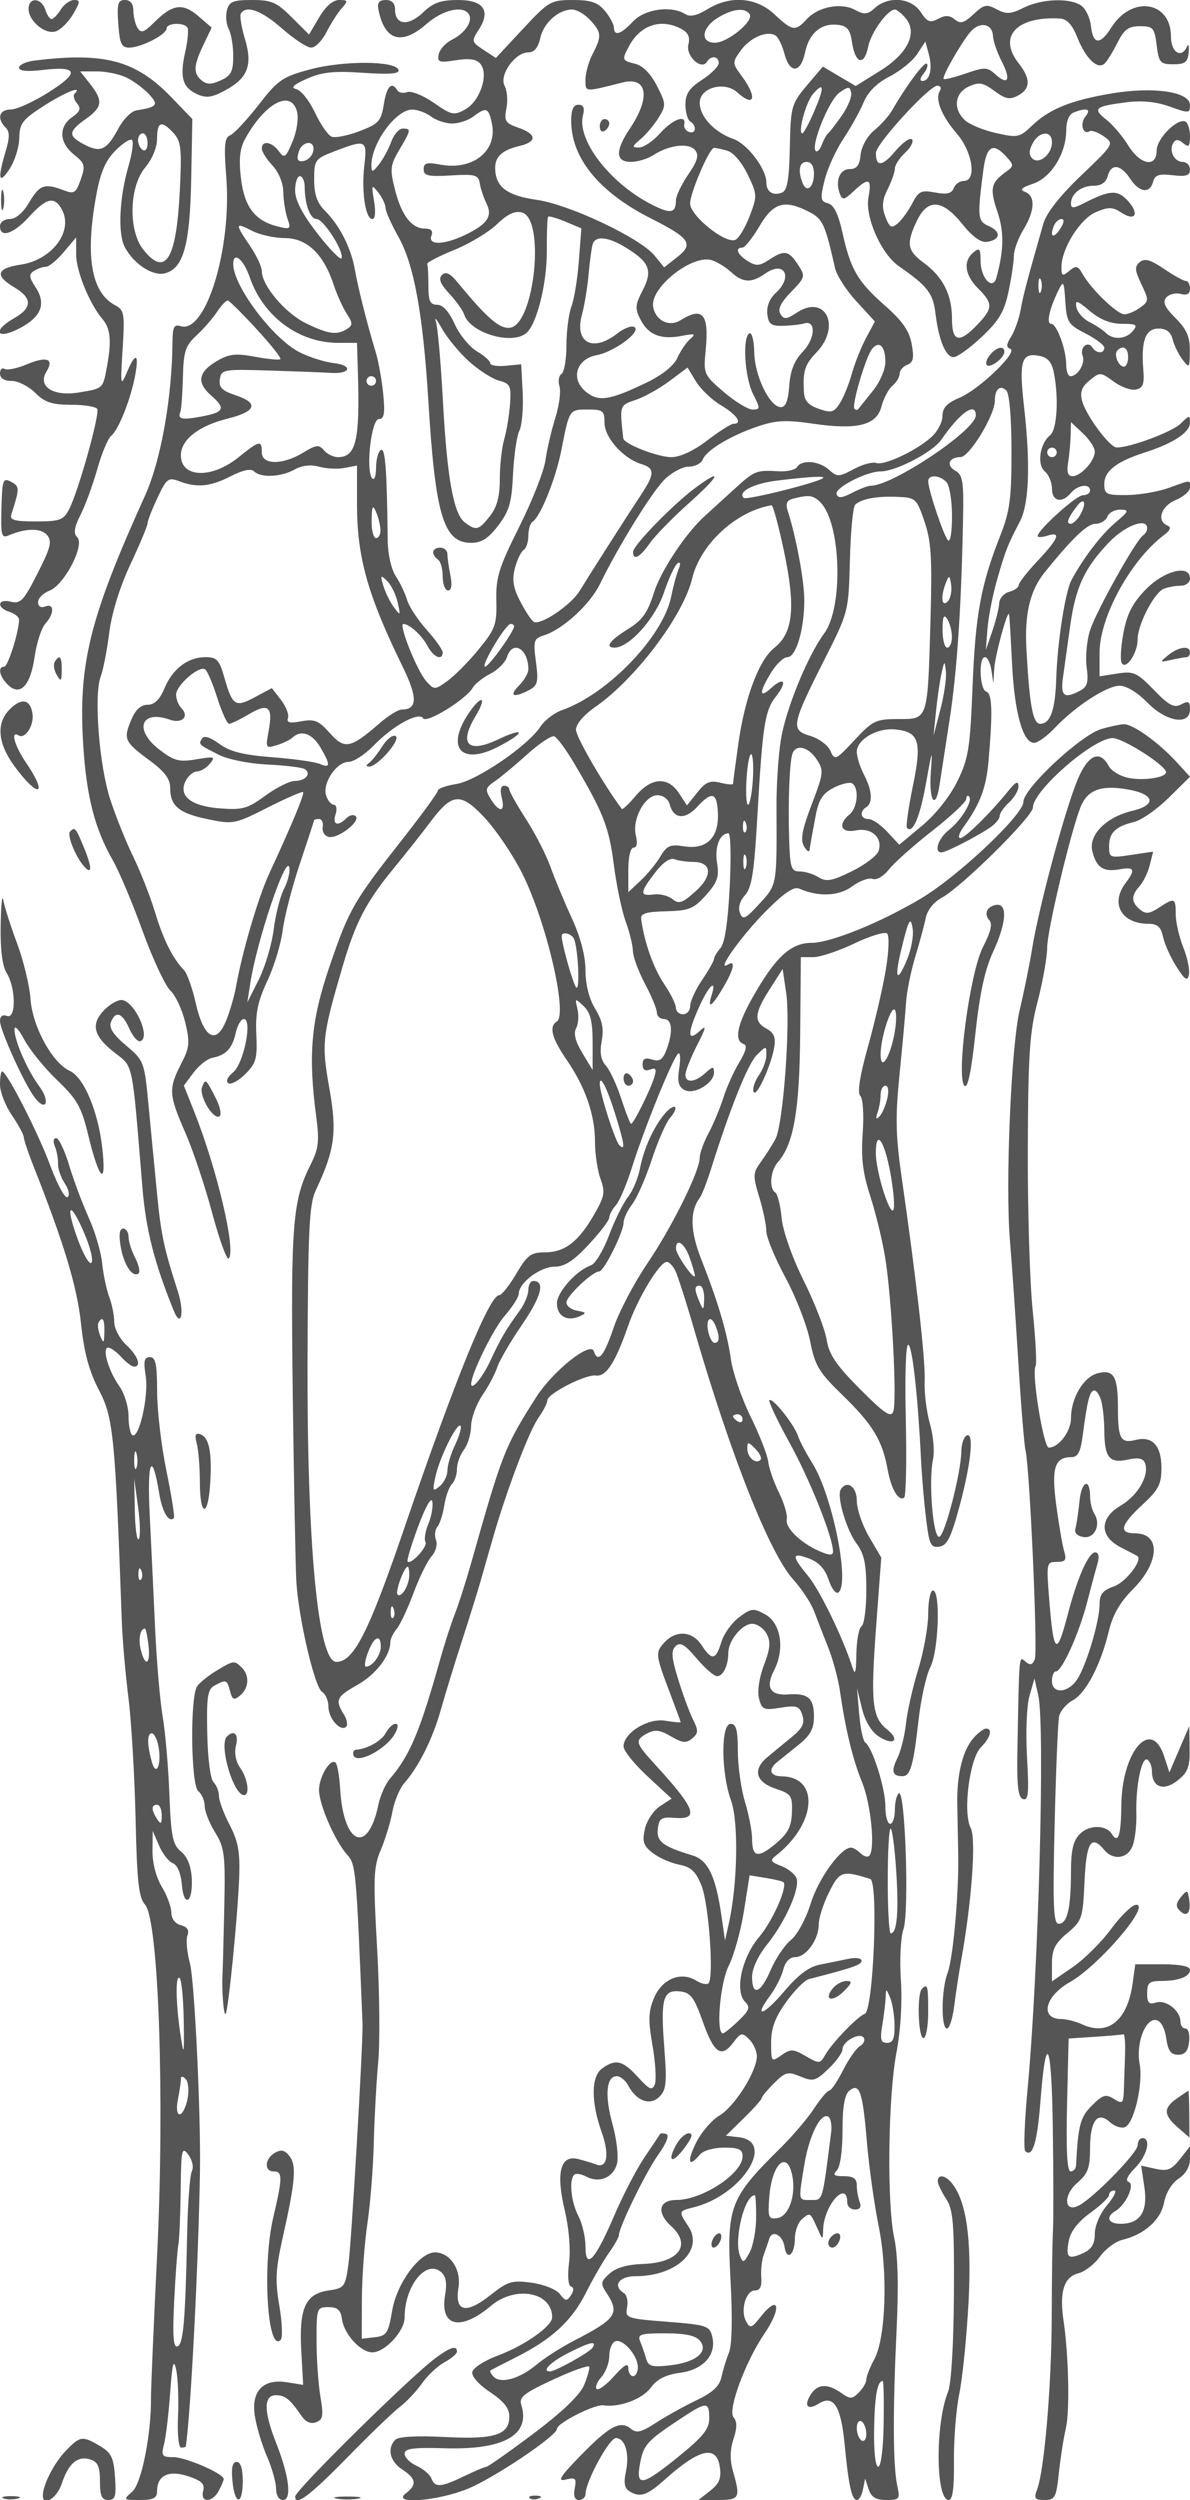 <svg xmlns="http://www.w3.org/2000/svg" version="1.0" width="250" height="525" viewBox="0 0 250 525" preserveAspectRatio="xMidYMid meet">
<g transform="translate(0,525) scale(0.01,-0.01)" fill="#555555" stroke="none">
<path d="M600 52315 c0 -258 346 -546 571 -474 102 32 266 194 363 359 154 261 157 300 23 300 -86 0 -212 -90 -280 -200 -69 -110 -156 -200 -194 -200 -38 0 -98 90 -133 200 -80 251 -350 263 -350 15z"/>
<path d="M2485 52000 c29 -418 67 -500 230 -500 249 0 785 275 785 403 0 117 367 131 438 17 27 -45 6 -275 -47 -512 -119 -529 -58 -745 250 -886 188 -85 309 -70 573 71 491 261 599 533 432 1088 -75 249 -114 490 -85 536 112 181 433 64 865 -317 250 -220 525 -400 612 -400 86 0 231 146 321 325 91 179 234 404 319 500 140 160 135 175 -53 175 -130 0 -284 -133 -419 -363 l-214 -362 -363 362 c-314 315 -425 363 -834 363 -399 0 -480 -33 -528 -216 -31 -119 -14 -296 38 -394 52 -97 95 -353 95 -567 0 -324 -45 -411 -261 -510 -198 -90 -295 -91 -400 -4 -183 152 -175 308 34 748 l174 363 -283 244 c-327 280 -542 249 -927 -136 -208 -208 -274 -230 -346 -118 -48 77 -89 241 -89 365 -1 147 -63 225 -177 225 -148 0 -170 -77 -140 -500z"/>
<path d="M7949 52306 c127 -662 487 -771 1016 -306 338 296 765 393 885 201 89 -145 -80 -398 -357 -536 -133 -66 -257 -204 -277 -307 -32 -165 10 -179 362 -123 284 45 432 23 515 -77 180 -216 -7 -780 -315 -953 -241 -135 -288 -125 -666 137 -224 155 -474 256 -556 224 -82 -31 -176 -14 -209 38 -119 194 -223 86 -284 -296 -56 -352 -108 -409 -509 -562 -246 -94 -509 -146 -585 -117 -76 29 -234 256 -351 504 -116 248 -292 470 -390 494 -130 31 -70 91 222 220 315 140 565 166 1180 124 567 -38 770 -21 742 63 -62 191 -1162 196 -1858 9 -581 -156 -675 -221 -1086 -751 -248 -318 -515 -604 -594 -634 -117 -45 -132 -212 -80 -882 117 -1501 -432 -3292 -959 -3125 -137 44 -168 -16 -171 -324 -9 -1177 -244 -2498 -574 -3227 -1176 -2599 -1409 -3547 -1300 -5269 68 -1060 244 -1743 619 -2395 131 -228 413 -897 626 -1486 214 -588 477 -1152 585 -1253 108 -101 248 -400 311 -665 102 -426 92 -528 -88 -878 -266 -518 -258 -646 89 -1437 161 -367 416 -1130 567 -1695 152 -565 308 -993 347 -950 157 171 -250 1893 -734 3104 l-210 526 205 274 c112 151 289 290 394 310 285 54 419 197 491 521 35 161 111 293 170 293 186 0 0 -932 -224 -1118 -119 -98 -161 -193 -101 -230 56 -35 217 53 358 194 225 225 254 329 230 831 -21 446 30 695 231 1123 142 302 288 782 323 1066 36 283 199 913 362 1400 163 486 297 895 298 909 0 14 48 25 105 25 58 0 92 -77 75 -171 -16 -95 42 -187 130 -205 194 -40 671 328 564 436 -42 42 -130 23 -195 -42 -182 -182 -299 -140 -228 82 35 110 18 200 -37 200 -55 0 -127 88 -162 195 -81 257 217 705 469 705 108 0 347 154 530 343 408 421 950 719 1040 572 71 -114 905 401 1040 641 44 79 210 211 368 293 158 82 317 239 352 350 117 371 450 181 450 -257 0 -78 -90 -232 -200 -342 -218 -218 -107 -264 218 -90 179 95 197 171 141 592 -58 442 -45 489 164 554 397 124 967 644 1179 1076 394 805 1084 1920 1354 2193 150 151 381 275 512 275 131 0 264 67 295 148 76 197 580 501 1156 697 382 129 595 140 1150 59 940 -138 1347 -37 1450 361 44 171 148 366 231 435 82 68 150 182 150 252 0 69 72 154 161 188 127 49 146 142 92 436 -51 278 -196 486 -564 809 -574 505 -719 755 -891 1532 -87 392 -181 581 -304 614 -158 41 -166 96 -71 483 58 240 236 631 394 869 158 238 350 584 427 769 93 221 280 407 547 543 223 114 484 326 578 470 l172 263 73 -272 c81 -303 19 -556 -137 -556 -58 0 -47 66 25 152 70 84 101 178 69 210 -50 51 -421 -446 -737 -991 -64 -110 -231 -295 -370 -410 -146 -121 -267 -339 -284 -511 -22 -223 -81 -300 -229 -300 -210 0 -310 -252 -207 -521 53 -138 91 -131 290 56 318 298 385 270 311 -129 -77 -409 267 -1189 637 -1445 600 -416 719 -568 769 -981 68 -571 216 -930 383 -930 76 0 342 191 590 425 365 343 474 528 564 955 62 291 112 629 112 750 1 121 91 367 200 547 242 397 257 708 37 792 -122 47 -81 90 164 172 380 126 699 638 699 1122 0 196 60 339 158 376 275 106 375 71 246 -85 -123 -148 -54 -396 87 -310 42 26 176 -22 298 -107 220 -155 218 -159 -475 -821 -453 -434 -730 -788 -796 -1016 -346 -1213 -418 -1486 -475 -1800 -34 -192 -125 -448 -200 -568 -103 -162 -108 -227 -19 -257 175 -58 -653 -855 -1069 -1029 -262 -110 -355 -210 -355 -380 0 -127 -101 -324 -225 -437 -315 -289 -997 -611 -1167 -551 -77 27 -291 -31 -474 -130 -311 -167 -346 -168 -517 -14 -207 188 -572 220 -671 59 -36 -59 -208 -99 -381 -90 -492 27 -508 20 -974 -407 -243 -222 -502 -458 -577 -525 -402 -360 -929 -1151 -1076 -1618 -134 -424 -245 -579 -550 -767 -380 -235 -489 -386 -277 -386 305 0 848 602 1033 1144 105 312 237 594 291 628 62 38 69 -11 19 -131 -43 -105 -112 -360 -153 -566 -166 -838 -1333 -2052 -2296 -2388 -160 -56 -364 -213 -453 -348 -264 -403 -1337 -1134 -1764 -1203 -213 -34 -388 -95 -388 -136 0 -41 -326 -490 -725 -998 -1051 -1337 -1138 -1488 -1545 -2675 -395 -1151 -460 -1870 -286 -3182 68 -510 49 -668 -118 -1000 -381 -758 -420 -1254 -376 -4795 24 -1870 58 -3647 75 -3950 44 -774 384 -2234 542 -2330 73 -44 133 -185 133 -313 0 -246 257 -533 374 -417 37 38 14 156 -53 263 -185 298 -153 366 289 615 383 215 690 613 690 894 0 67 60 193 133 280 73 87 233 427 355 756 123 329 293 676 380 771 87 97 128 247 92 340 -35 91 -22 217 29 279 51 61 116 264 145 450 29 186 101 387 159 445 59 59 107 202 107 318 0 116 66 298 147 405 81 107 148 330 150 496 2 166 109 458 239 650 130 191 270 457 312 590 42 132 275 532 519 889 409 597 492 919 236 919 -57 0 -103 -84 -103 -187 0 -102 -79 -294 -175 -426 -286 -391 -417 -614 -618 -1051 -165 -358 -407 -653 -407 -496 0 213 466 1159 706 1432 162 184 294 393 294 464 0 224 451 564 749 564 213 0 399 120 719 464 238 255 432 510 432 567 0 57 63 174 140 261 77 87 231 451 342 808 246 786 844 2262 962 2371 46 44 58 -89 27 -295 -44 -283 -19 -395 105 -464 199 -112 624 137 624 365 0 134 -23 133 -183 -12 -220 -199 -417 -214 -417 -32 0 73 108 346 239 606 204 402 211 447 50 301 -252 -228 -249 -32 8 535 197 434 367 586 253 225 -97 -307 7 -239 240 156 232 393 272 594 96 485 -255 -157 299 617 805 1125 381 383 587 523 700 473 406 -178 832 -160 1113 48 157 116 350 186 429 156 82 -32 229 54 344 200 110 141 521 506 912 812 391 306 711 606 711 667 0 61 26 85 58 53 87 -87 -159 -497 -424 -705 -224 -177 -321 -470 -155 -470 90 0 660 289 996 504 124 79 225 194 225 255 0 60 90 191 200 291 110 100 199 253 197 340 -3 118 -57 94 -206 -90 -386 -477 -917 -1000 -1016 -1000 -55 0 -27 101 62 225 359 499 481 824 532 1410 89 1033 76 1400 -50 1442 -139 46 -164 723 -26 723 52 0 112 -124 135 -275 l42 -275 17 300 c15 277 283 1263 313 1150 7 -27 35 -496 62 -1042 51 -1027 228 -1658 464 -1658 75 0 269 139 430 310 435 459 1097 890 1367 890 140 0 377 -144 577 -350 399 -411 900 -493 900 -146 0 166 -33 185 -184 104 -151 -80 -258 -23 -575 304 -355 366 -426 398 -766 344 l-375 -58 0 491 c0 752 648 1939 1350 2472 140 106 163 167 75 204 -233 97 -132 408 175 535 165 68 300 186 300 262 0 166 38 167 -450 -9 -220 -79 -614 -146 -875 -149 -435 -4 -475 16 -475 234 0 271 257 470 850 660 596 190 950 423 950 624 0 165 -14 164 -194 -16 -175 -175 -1079 -512 -1349 -502 -149 5 -650 685 -725 983 -46 183 -4 294 161 427 215 175 231 174 502 -26 154 -114 365 -190 468 -169 151 31 181 113 156 427 -49 600 47 854 322 854 163 0 255 -71 294 -225 31 -124 124 -315 207 -425 144 -190 152 -181 155 183 2 295 -66 452 -300 686 -227 226 -276 335 -197 432 59 70 196 105 304 77 135 -35 196 -1 196 110 0 89 -39 162 -86 162 -47 0 -254 114 -460 254 -285 193 -406 227 -509 142 -112 -93 -106 -171 33 -463 161 -336 160 -358 -24 -492 -106 -78 -256 -141 -333 -141 -152 0 -702 531 -881 852 -96 170 -134 178 -275 60 -145 -120 -165 -110 -165 80 0 389 393 1015 726 1155 265 111 348 109 535 -13 296 -194 383 -19 128 255 -216 231 -371 222 -914 -54 -225 -115 -275 -116 -275 -8 0 206 215 373 479 373 156 0 258 70 292 200 71 273 272 251 470 -50 192 -294 416 -325 483 -68 38 144 122 172 412 139 285 -34 364 -8 364 118 0 89 -69 161 -153 161 -178 0 -296 240 -197 400 49 79 108 77 209 -7 115 -96 141 -70 141 139 0 141 -40 281 -88 311 -159 98 -612 -347 -612 -600 0 -371 -342 -311 -599 105 -118 192 -326 436 -461 542 -293 230 -238 278 416 361 334 43 632 14 919 -89 402 -145 425 -143 425 32 0 281 -771 394 -1659 242 -850 -144 -1298 -327 -1663 -677 -256 -246 -300 -255 -748 -154 -262 58 -556 178 -653 266 -261 236 -223 576 77 713 215 98 299 83 538 -94 233 -172 322 -189 496 -96 265 142 269 352 12 679 -440 559 -46 987 864 939 150 -9 260 -126 367 -393 183 -458 433 -695 579 -549 55 55 177 254 271 441 136 272 228 339 469 339 275 0 304 -33 350 -400 46 -367 75 -400 350 -400 247 0 304 44 322 250 13 138 -2 194 -33 125 -118 -264 -339 -128 -339 210 0 743 -823 869 -1250 191 -239 -379 -389 -368 -431 32 -17 160 -105 348 -194 417 -227 174 -832 156 -1219 -37 -273 -136 -363 -141 -566 -33 -213 114 -269 102 -487 -103 -200 -187 -275 -208 -394 -110 -108 90 -199 93 -349 13 -171 -91 -230 -68 -368 143 -196 300 -676 342 -960 86 -155 -141 -221 -147 -421 -40 -295 158 -778 63 -1016 -200 -233 -257 -299 -247 -675 106 -386 361 -931 402 -1411 105 -216 -133 -361 -165 -462 -101 -295 186 -850 108 -1097 -154 -258 -274 -398 -318 -403 -125 -2 69 -88 226 -191 350 -148 176 -292 225 -672 225 -462 0 -507 -26 -1049 -608 l-567 -609 -262 172 c-249 163 -254 183 -103 413 265 405 111 632 -429 632 -364 0 -522 -56 -738 -263 -305 -292 -586 -264 -586 60 0 134 -66 203 -194 203 -139 0 -184 -56 -157 -194z m4447 -225 c243 -261 249 -342 53 -717 -82 -158 -149 -399 -149 -537 0 -266 -30 -264 776 -60 525 132 597 -311 158 -965 -313 -466 -306 -702 20 -702 139 0 353 65 475 144 327 213 741 262 873 104 87 -105 54 -224 -145 -515 -141 -209 -257 -451 -257 -540 0 -272 -111 -292 -510 -88 -873 445 -1573 1352 -1443 1869 40 160 13 226 -95 226 -106 0 -152 -102 -152 -338 0 -783 587 -1500 1678 -2051 815 -411 900 -535 552 -808 l-277 -218 -201 247 c-304 372 -1790 1074 -2479 1172 -623 88 -864 271 -870 659 -4 250 144 385 522 475 363 87 349 247 -35 380 -275 96 -303 142 -251 403 33 163 16 377 -38 476 -120 225 219 703 498 703 124 0 207 99 251 300 70 320 383 600 668 600 96 0 266 -98 378 -219z m3354 119 c88 -143 -458 -593 -725 -597 -320 -4 -290 310 50 521 311 193 584 224 675 76z m3270 -75 c266 -308 57 -747 -530 -1112 l-513 -319 -345 203 -344 204 -269 -315 c-403 -473 -406 -483 -427 -1412 -14 -650 -55 -877 -164 -919 -190 -73 -328 17 -328 214 0 285 -400 811 -695 914 -398 139 -705 469 -705 759 0 318 520 461 790 217 361 -327 425 -107 98 336 -208 281 -208 291 -25 545 195 271 551 425 730 314 57 -35 141 -208 187 -384 109 -423 343 -410 432 25 84 407 340 625 688 584 200 -23 260 -97 300 -371 66 -449 256 -501 338 -92 60 300 408 784 564 784 37 0 135 -79 218 -175z m-4705 -233 c143 -77 186 -173 147 -328 -60 -239 274 -549 389 -362 86 139 249 121 248 -27 -1 -69 -158 -227 -350 -351 -268 -173 -349 -294 -349 -519 0 -161 45 -321 100 -355 144 -89 123 -275 -25 -221 -69 25 -114 97 -100 159 48 217 -245 109 -509 -188 -147 -165 -346 -299 -442 -298 -153 2 -149 23 32 175 114 95 284 297 378 448 162 262 161 293 -33 673 -128 251 -296 422 -452 461 -286 72 -289 80 -133 373 238 446 673 588 1099 360z m6545 -145 c6 -110 88 -350 183 -533 200 -388 139 -519 -130 -276 -171 155 -225 157 -621 20 -239 -82 -449 -134 -467 -116 -42 42 361 751 561 987 192 226 461 180 474 -82z m-3754 -1583 c-109 -255 -222 -464 -250 -464 -102 0 75 655 224 826 235 271 244 147 26 -362z m581 -88 c-125 -179 -255 -348 -289 -376 -35 -27 -94 -135 -133 -239 -38 -104 -96 -164 -128 -132 -110 110 280 1071 496 1224 194 136 220 136 249 0 18 -83 -70 -298 -195 -477z m2059 518 c-107 -173 30 -522 351 -894 337 -390 428 -1000 150 -1000 -84 0 -180 -69 -212 -152 -43 -113 -144 -137 -389 -91 -293 55 -348 29 -482 -230 -83 -160 -221 -349 -306 -420 -131 -109 -170 -88 -258 143 -79 207 -67 345 48 577 84 167 152 363 152 434 0 72 98 222 218 334 119 112 183 237 140 279 -43 42 -200 -71 -351 -250 -271 -323 -409 -335 -405 -32 3 189 1119 1408 1290 1408 66 0 90 -48 54 -106z m-13505 -443 c35 -142 -6 -411 -96 -625 -143 -341 -170 -360 -288 -201 -147 200 -357 233 -357 56 0 -65 101 -225 224 -356 131 -140 225 -370 228 -557 2 -175 42 -425 87 -557 78 -223 65 -234 -203 -167 -481 119 -703 410 -774 1014 -47 397 -23 622 85 820 419 765 973 1055 1094 573z m2815 -98 c107 -81 307 -147 444 -147 138 0 337 66 444 147 274 207 323 187 392 -157 114 -570 -408 -980 -1084 -853 -286 54 -352 35 -352 -98 0 -136 95 -158 573 -129 510 30 577 12 606 -166 17 -110 81 -300 141 -422 135 -271 17 -440 -465 -669 -435 -206 -769 -211 -691 -9 39 102 -5 150 -138 150 -279 0 -493 279 -630 823 -107 426 -98 508 93 830 250 424 253 447 71 447 -77 0 -185 -124 -240 -275 -55 -151 -171 -365 -257 -475 -135 -172 -157 -177 -160 -32 -9 461 509 1177 853 1180 113 1 293 -64 400 -145z m13044 -541 c0 -254 -274 -478 -414 -338 -73 73 -71 168 8 315 140 262 406 277 406 23z m-15519 -186 c-18 -95 -108 -188 -199 -206 -124 -24 -153 21 -112 174 65 251 359 281 311 32z m1073 -298 c-64 -545 23 -1128 168 -1128 60 0 75 149 37 375 -59 349 -53 362 89 181 83 -107 152 -252 152 -322 0 -70 121 -342 269 -605 330 -588 518 -1618 632 -3479 146 -2379 319 -2950 896 -2950 219 0 363 92 570 364 232 304 283 481 311 1075 18 391 78 803 133 915 55 112 86 472 70 800 l-31 596 -325 -31 c-179 -18 -325 6 -325 53 0 47 -127 160 -283 252 -155 92 -365 349 -465 571 -118 261 -248 405 -367 405 -149 0 -185 78 -185 400 0 220 -11 425 -25 455 -14 30 241 163 565 295 325 132 730 376 901 542 219 212 375 285 524 246 493 -129 266 -2346 -248 -2420 -217 -32 -488 202 -1094 941 -165 201 -257 247 -337 167 -79 -79 -37 -187 153 -393 145 -156 285 -352 312 -436 123 -387 995 -649 1304 -393 223 185 438 1047 433 1737 -3 371 10 690 28 708 19 19 183 -29 366 -105 l331 -140 -52 -684 c-29 -377 -99 -808 -157 -959 -57 -151 -104 -516 -104 -812 0 -295 -47 -566 -104 -602 -57 -35 -76 -151 -43 -257 34 -107 -5 -407 -87 -667 -81 -260 -175 -660 -207 -888 -32 -229 -280 -859 -552 -1401 -426 -852 -491 -1060 -480 -1543 12 -509 -21 -600 -372 -1029 -212 -259 -508 -557 -657 -664 -265 -188 -276 -188 -440 -7 -195 216 -593 1211 -483 1206 134 -6 390 -242 512 -472 122 -229 313 -306 313 -125 0 55 -152 268 -337 475 -185 206 -370 488 -410 625 -41 138 -148 363 -238 500 -95 144 -167 462 -170 750 -16 1495 -51 1958 -145 1900 -55 -34 -100 -203 -100 -376 0 -173 -36 -271 -81 -219 -141 166 -19 1245 141 1245 111 0 131 115 91 527 -29 289 -99 683 -157 875 -181 595 -367 1331 -439 1737 -82 461 -319 927 -630 1237 -164 163 -225 341 -225 653 0 413 16 436 425 593 664 255 692 242 629 -294z m7617 310 c133 -36 307 -236 434 -498 205 -424 207 -453 42 -883 -93 -244 -229 -467 -301 -495 -214 -82 -946 507 -948 764 -1 220 404 1164 502 1169 28 1 150 -24 271 -57z m5870 -128 c163 -180 162 -197 -16 -325 -309 -223 -335 -349 -172 -829 144 -423 138 -813 -20 -1386 -78 -281 -333 -9 -333 354 0 256 -22 282 -150 176 -221 -184 -183 -476 100 -759 316 -316 313 -414 -19 -761 -381 -398 -531 -362 -531 125 0 503 -188 877 -590 1173 -352 259 -376 402 -149 882 227 477 537 456 954 -64 216 -268 392 -395 522 -375 282 42 302 214 38 330 -238 105 -246 179 -117 1174 67 513 204 594 483 285z m-4041 -354 c0 -292 -154 -419 -240 -197 -102 267 -67 441 90 441 92 0 150 -94 150 -244z m-10699 -281 c3 -373 115 -675 251 -675 144 0 574 -673 524 -821 -17 -52 -244 179 -504 513 -323 416 -472 703 -472 908 0 165 45 300 100 300 55 0 101 -101 101 -225z m10600 -526 c284 -146 333 -254 542 -1180 35 -154 238 -470 451 -700 l386 -420 -187 -350 c-103 -192 -237 -529 -298 -749 -61 -220 -175 -499 -252 -620 -124 -193 -179 -207 -442 -115 -227 79 -304 170 -313 370 -19 439 18 554 270 820 517 546 182 1222 -412 833 -223 -146 -276 -151 -351 -31 -61 99 7 238 224 462 302 312 306 328 143 576 -194 297 -283 311 -607 99 -200 -131 -272 -135 -447 -26 -218 136 -276 282 -112 282 52 0 214 203 359 450 293 499 529 567 1046 299z m5279 -344 c-138 -221 -235 -194 -145 41 32 85 106 154 163 154 66 0 59 -72 -18 -195z m-16294 -205 c459 0 812 -336 1021 -972 68 -208 192 -483 275 -612 131 -200 132 -246 10 -323 -215 -136 -388 -113 -864 118 -436 211 -928 793 -928 1098 0 90 -112 329 -250 531 -318 469 -314 498 45 313 162 -84 473 -153 691 -153z m7178 -209 c484 -299 551 -476 336 -891 -159 -307 -163 -381 -41 -617 165 -319 428 -421 868 -336 272 53 299 42 172 -67 -83 -72 -204 -249 -268 -394 -74 -166 -314 -359 -649 -521 -776 -373 -1006 -408 -1271 -194 -330 267 -208 688 222 770 376 71 948 497 795 591 -57 36 -218 -24 -357 -133 -511 -403 -905 -200 -747 384 55 202 119 592 143 867 24 275 63 556 85 625 61 184 330 153 712 -84z m-7917 -616 c282 -819 1031 -1375 1855 -1375 l398 0 20 -675 c41 -1377 -44 -1725 -420 -1725 -97 0 -229 65 -295 144 -103 124 -163 118 -437 -50 -432 -263 -868 -260 -868 6 0 264 -44 255 -493 -106 -563 -453 -1207 -429 -1207 44 0 326 370 618 975 769 611 152 672 329 169 495 -279 92 -349 163 -325 333 30 206 72 214 1031 184 550 -17 1135 -39 1300 -50 423 -27 473 160 56 207 -189 22 -512 125 -717 229 -557 285 -1389 1391 -1389 1848 0 280 215 108 347 -278z m10109 114 c252 -230 430 -238 722 -33 402 281 589 -73 217 -410 -127 -116 -193 -282 -175 -441 25 -212 80 -254 330 -247 165 4 365 26 444 50 254 74 236 -316 -28 -593 -178 -186 -263 -399 -285 -715 -21 -311 -76 -450 -175 -450 -233 0 -551 653 -560 1148 -5 249 -51 430 -102 402 -151 -81 -100 -922 77 -1275 154 -305 153 -325 -11 -325 -96 0 -368 166 -604 368 -421 360 -429 379 -381 875 74 764 -60 924 -527 633 -242 -152 -533 -6 -577 289 -60 399 820 1095 1229 972 110 -33 293 -145 406 -248z m6510 -414 c-28 -69 -50 -12 -50 125 0 138 22 194 50 125 28 -69 28 -181 0 -250z m940 -878 c216 -111 394 -245 394 -299 0 -129 -171 -126 -251 4 -94 152 -271 1 -204 -175 60 -157 -102 -427 -257 -427 -49 0 -88 106 -88 235 0 323 -198 865 -317 865 -105 0 -39 310 148 692 111 227 121 213 150 -226 28 -432 60 -483 425 -669z m-17415 91 c298 -324 523 -607 500 -630 -23 -23 -262 0 -532 50 -406 76 -544 61 -800 -88 -398 -233 -434 -456 -119 -730 309 -269 271 -347 -214 -438 -408 -76 -497 -56 -437 98 21 55 45 382 54 728 13 544 51 661 287 879 149 139 344 363 432 498 89 135 190 240 225 234 34 -7 307 -277 604 -601z m18179 112 c304 0 337 -21 230 -150 -147 -177 -415 -195 -572 -38 -61 61 -216 163 -344 227 -128 64 -249 202 -269 306 -32 165 7 154 282 -77 214 -180 434 -268 673 -268z m-13721 -786 c204 -185 489 -368 633 -407 238 -63 260 -110 233 -492 -17 -232 -72 -566 -123 -742 -51 -177 -92 -552 -92 -834 0 -367 -59 -587 -207 -776 -236 -299 -288 -313 -523 -138 -242 180 -376 921 -466 2575 -43 798 -109 1540 -147 1650 -38 110 19 43 127 -150 108 -192 362 -501 565 -686z m8751 -12 c0 -163 -117 -431 -270 -619 -148 -183 -283 -352 -300 -375 -16 -23 -52 -19 -80 8 -64 65 240 1097 372 1258 148 182 278 55 278 -272z m5100 98 c0 -110 -40 -200 -89 -200 -113 0 -218 260 -137 340 120 121 226 55 226 -140z m-1561 -322 c107 -533 68 -1201 -77 -1317 -218 -176 -283 -619 -111 -762 82 -68 149 -230 149 -361 0 -269 211 -316 400 -88 141 169 400 202 400 50 0 -55 -67 -100 -150 -100 -140 0 -950 -731 -950 -857 0 -31 90 -28 200 7 301 95 243 -55 -200 -526 -220 -233 -400 -464 -400 -513 0 -48 -90 -111 -200 -140 -110 -29 -203 -135 -208 -237 -4 -101 -69 -364 -144 -584 l-137 -400 35 451 c19 248 113 720 208 1049 179 616 208 689 475 1204 191 370 221 1199 86 2394 -111 980 -59 1152 325 1078 170 -32 256 -132 299 -348z m-6988 -692 c331 -195 458 -386 257 -386 -51 0 -299 -157 -551 -350 -285 -218 -570 -350 -754 -350 -285 0 -996 277 -1009 394 -79 693 -78 696 255 806 178 58 498 236 710 394 l385 287 179 -294 c98 -162 336 -388 528 -501z m-7251 514 c0 -55 -45 -100 -100 -100 -55 0 -100 45 -100 100 0 55 45 100 100 100 55 0 100 -45 100 -100z m13350 -1480 c0 -994 -35 -1260 -237 -1770 -406 -1032 -521 -1654 -581 -3163 -52 -1308 -86 -1519 -320 -1995 -155 -316 -457 -696 -741 -932 l-479 -399 -250 269 c-138 149 -316 270 -396 270 -167 0 -196 158 -46 250 142 88 123 354 -51 686 -82 158 -149 371 -149 473 0 262 425 511 808 473 503 -50 565 -251 368 -1200 -93 -452 -148 -844 -121 -870 123 -124 272 229 401 950 127 714 136 734 99 213 -43 -608 102 -803 185 -250 27 179 122 792 210 1364 156 1001 248 2388 283 4243 15 751 -9 897 -160 981 -205 115 -140 286 108 288 185 2 719 880 719 1182 0 246 112 345 243 214 64 -64 107 -582 107 -1277z m-8550 599 c0 -309 396 -750 775 -865 285 -86 283 -206 -11 -649 -245 -369 -1007 -1560 -1290 -2019 -187 -301 -825 -728 -962 -644 -50 32 -178 226 -285 433 -147 285 -173 451 -109 695 47 176 129 348 184 381 54 33 98 168 98 299 0 131 40 263 88 293 165 102 488 904 606 1507 168 856 164 850 553 850 320 0 353 -26 353 -281z m7800 158 c0 -308 -1745 -1477 -2205 -1477 -58 0 -234 -67 -392 -149 -218 -112 -297 -119 -328 -26 -43 130 627 475 923 475 320 0 1095 403 1275 663 396 573 727 807 727 514z m2500 -762 c0 -194 -292 -515 -469 -515 -95 0 -124 86 -93 275 25 151 49 407 54 567 l8 293 250 -235 c138 -129 250 -302 250 -385z m-800 -15 c0 -55 -45 -100 -100 -100 -55 0 -100 45 -100 100 0 55 45 100 100 100 55 0 100 -45 100 -100z m-14964 -327 l264 50 0 -806 c0 -1118 222 -1911 959 -3417 317 -648 312 -900 -18 -900 -74 0 -282 -128 -463 -285 -615 -535 -737 -559 -1048 -210 -234 263 -324 300 -601 248 -242 -46 -314 -28 -279 68 25 71 -40 242 -146 379 l-193 250 -358 -192 c-410 -220 -470 -182 -640 417 -105 367 -158 425 -395 425 -371 0 -692 -244 -864 -657 -99 -236 -209 -343 -354 -343 -141 0 -254 -104 -344 -320 -169 -401 -143 -458 387 -849 314 -231 432 -388 432 -574 0 -382 181 -534 790 -660 536 -111 569 -105 1259 245 390 197 724 343 744 324 34 -34 -234 -679 -714 -1716 -230 -496 -570 -1657 -696 -2373 -37 -204 -133 -532 -214 -727 -210 -502 -469 -341 -634 394 -68 306 -178 612 -243 681 -242 253 -435 640 -612 1225 -100 330 -305 850 -454 1156 -150 306 -367 846 -483 1200 -234 714 -350 2198 -202 2587 52 136 132 549 179 916 52 415 220 959 444 1438 199 424 361 812 361 863 0 51 94 292 208 535 192 408 229 436 457 349 374 -142 652 -115 1084 106 260 132 425 166 491 100 139 -139 564 -119 853 42 155 86 339 106 510 57 148 -42 387 -54 533 -26z m10056 -212 c-98 -92 -1615 -471 -1669 -417 -130 129 209 304 704 364 683 83 1016 101 965 53z m2588 -81 c67 -67 120 -387 120 -720 0 -340 -37 -559 -86 -505 -92 103 -414 1065 -414 1239 0 143 231 135 380 -14z m-2645 -429 c435 -435 487 -2201 81 -2751 -352 -476 -814 -1609 -912 -2240 -53 -335 -94 -970 -91 -1410 8 -1652 13 -1624 -356 -2026 -298 -325 -352 -351 -412 -195 -43 111 -2 252 107 373 141 156 192 479 257 1621 112 1954 158 2254 392 2550 245 312 178 430 -100 178 -256 -232 -256 -93 -2 324 109 179 264 325 345 325 181 0 355 591 353 1200 -1 408 -169 1311 -346 1866 -52 161 -23 228 115 263 330 85 417 73 569 -78z m2186 -401 c143 -416 164 -766 127 -2076 -60 -2115 -47 -2074 -677 -2074 -471 0 -536 -32 -919 -442 -396 -425 -415 -434 -507 -225 -52 119 -244 261 -425 314 -414 122 -395 227 301 1603 505 999 506 1002 534 2086 15 597 65 1122 111 1165 130 123 446 182 884 165 386 -15 406 -33 571 -516z m3284 159 c-62 -115 -158 -209 -214 -209 -101 0 -54 128 139 377 148 192 202 70 75 -168z m-14712 -334 c4 -96 -38 -175 -93 -175 -55 0 -97 169 -93 375 6 301 24 335 93 175 47 -110 89 -279 93 -375z m8479 -458 c246 -1168 192 -1709 -202 -2019 -328 -258 -625 -1052 -762 -2039 -60 -425 -108 -794 -108 -818 0 -25 -120 -15 -267 22 -216 54 -310 15 -484 -205 l-217 -271 -168 256 c-233 355 -582 333 -909 -56 -145 -171 -276 -295 -291 -275 -374 496 -964 1514 -964 1663 0 118 163 311 407 480 841 583 1848 1917 2034 2695 172 721 918 1411 1667 1540 31 6 150 -432 264 -973z m6957 605 c-297 -251 -673 -744 -919 -1204 -132 -247 -297 -1309 -320 -2068 -21 -661 -123 -950 -337 -950 -153 0 -224 380 -289 1559 -42 756 74 1242 391 1632 584 720 888 1009 1060 1009 105 0 217 68 249 150 31 83 154 149 272 147 193 -2 183 -29 -107 -275z m671 -116 c0 -52 -37 -117 -83 -146 -147 -90 -989 -1597 -1117 -1997 -68 -212 -100 -562 -71 -776 42 -310 15 -410 -132 -488 -339 -182 -421 -121 -365 276 28 206 96 690 150 1075 114 817 299 1217 813 1757 342 359 805 531 805 299z m-15746 -1556 c64 -283 59 -289 -80 -100 -81 110 -180 313 -221 450 -67 224 -58 234 80 100 84 -82 184 -285 221 -450z m11554 18 c-129 -129 -150 112 -34 399 65 161 78 155 109 -54 18 -130 -15 -285 -75 -345z m90 -743 c1 -124 -43 -225 -98 -225 -55 0 -99 169 -98 375 1 279 26 337 98 225 53 -82 98 -251 98 -375z m-9198 223 c0 -110 -531 -848 -609 -848 -102 0 429 892 534 897 41 2 75 -20 75 -49z m8956 -1748 l-144 -550 51 500 c27 275 79 635 115 800 62 284 67 287 94 50 15 -137 -37 -497 -116 -800z m-15192 247 c95 -301 207 -547 249 -547 41 0 232 92 422 205 408 240 504 155 407 -364 -65 -347 -58 -360 170 -291 131 40 281 112 333 161 180 168 412 88 583 -201 218 -368 217 -451 -3 -354 -96 43 -546 107 -1000 142 -620 48 -897 118 -1119 282 -189 139 -319 180 -361 112 -78 -126 -82 -122 347 -340 194 -100 635 -188 1024 -207 376 -18 729 -61 785 -96 149 -92 18 -249 -208 -249 -107 0 -386 -139 -619 -309 -378 -276 -483 -304 -964 -266 -613 50 -874 269 -703 589 55 102 160 186 234 186 74 0 195 73 269 163 123 147 96 156 -283 92 -362 -62 -467 -35 -773 199 -548 418 -399 849 217 632 254 -90 412 71 240 243 -61 61 -111 189 -111 284 0 194 478 613 608 532 46 -28 161 -298 256 -598z m7486 -1357 c623 -1050 744 -1356 844 -2140 57 -440 169 -980 250 -1200 81 -220 149 -499 152 -620 2 -121 117 -431 254 -690 138 -258 250 -531 250 -605 0 -74 68 -135 150 -135 173 0 194 -271 50 -650 -77 -202 -146 -249 -300 -200 -146 46 -200 18 -200 -104 0 -111 53 -147 157 -107 123 47 142 13 87 -165 -84 -271 -434 -974 -485 -974 -20 0 -113 236 -207 525 -93 289 -239 602 -323 696 -107 120 -133 274 -88 517 48 257 13 433 -138 679 -127 210 -202 507 -203 804 0 305 -101 690 -288 1100 -159 346 -361 833 -450 1082 -89 250 -320 698 -512 997 -193 299 -350 579 -350 622 0 43 -50 78 -111 78 -68 0 -87 -96 -48 -250 78 -309 -46 -325 -231 -30 -123 198 -114 236 88 375 124 85 432 341 684 569 253 228 506 395 563 373 58 -23 240 -269 405 -547z m5107 63 c153 -233 147 -288 -104 -946 -203 -530 -242 -742 -163 -878 57 -98 110 -134 118 -79 26 175 46 290 129 727 63 330 148 462 375 579 162 84 338 125 391 92 149 -92 115 -509 -53 -648 -257 -213 -184 -402 131 -339 327 66 568 -153 477 -431 -33 -99 -286 -291 -563 -427 -418 -205 -536 -226 -698 -125 -107 67 -285 122 -396 122 -179 0 -203 72 -222 675 -25 791 7 1623 70 1800 73 205 335 142 508 -122z m-1342 -443 c-19 -281 -64 -510 -100 -510 -36 0 -50 247 -31 550 19 303 64 532 100 510 36 -23 50 -270 31 -550z m-4848 -1944 c509 -1010 968 -2971 730 -3118 -169 -104 -106 -348 207 -804 394 -573 596 -1157 596 -1724 0 -251 52 -600 116 -777 103 -284 86 -372 -151 -777 -327 -558 -608 -766 -1033 -766 -278 0 -361 -64 -587 -450 -145 -247 -307 -450 -360 -450 -203 0 -922 -1765 -1980 -4858 -761 -2227 -1073 -2842 -1440 -2842 -383 0 -617 2461 -604 6356 10 2732 35 3256 174 3550 401 851 449 1217 284 2143 -167 937 -150 1090 273 2536 276 945 494 1366 1082 2083 263 320 606 754 762 964 463 621 640 635 1147 94 238 -255 591 -777 784 -1160z m3102 1441 c80 -305 321 -328 573 -56 319 345 423 313 440 -137 20 -509 -243 -763 -713 -686 -287 46 -359 15 -494 -212 -87 -146 -274 -375 -416 -508 l-259 -243 0 468 c0 275 46 467 111 467 68 0 87 96 48 251 -86 341 185 849 453 849 120 0 228 -81 257 -193z m1591 -580 c-33 -33 -56 26 -52 131 5 117 28 141 60 61 29 -72 26 -159 -8 -192z m-330 -1152 c-37 -738 -103 -1179 -193 -1283 -75 -87 -137 -190 -137 -230 0 -40 -112 -238 -250 -441 -137 -202 -250 -447 -250 -544 0 -97 -68 -177 -150 -177 -82 0 -150 61 -150 136 0 75 -113 302 -251 506 -219 323 -417 882 -479 1358 -16 116 103 153 525 163 481 12 579 51 836 339 242 271 281 384 233 680 -54 334 57 618 241 618 45 0 56 -506 25 -1125z m336 400 c-28 -69 -50 -12 -50 125 0 138 22 194 50 125 28 -69 28 -181 0 -250z m-1105 125 c396 0 418 -291 48 -621 -274 -245 -349 -270 -481 -161 -86 71 -262 116 -392 99 -301 -40 -297 35 24 455 163 214 316 320 408 285 82 -31 259 -57 393 -57z m-8595 -568 c-80 -155 -177 -538 -216 -850 -39 -312 -180 -785 -312 -1050 l-242 -482 62 400 c137 893 760 2739 821 2432 18 -93 -33 -295 -113 -450z m6084 -1032 c91 -148 143 -1135 54 -1035 -66 73 -304 918 -304 1079 0 94 184 62 250 -44z m400 -2189 l0 -582 -216 358 c-146 242 -189 411 -130 520 47 88 60 269 28 402 -56 233 -52 235 130 62 142 -135 188 -321 188 -760z m469 -1489 c203 -651 224 -807 90 -667 -90 94 -409 1092 -409 1280 0 216 150 -72 319 -613z m-3356 -6959 c-90 -189 -163 -432 -163 -541 0 -109 -73 -258 -163 -333 -147 -122 -156 -102 -87 209 88 401 451 1134 525 1060 28 -28 -22 -206 -112 -395z m-564 -1665 c-65 -157 -92 -328 -61 -379 57 -91 -306 -489 -375 -410 -20 23 81 356 224 741 152 410 274 624 295 517 20 -101 -18 -312 -83 -469z m-401 -1073 c-1 -217 -166 -490 -246 -410 -55 55 139 585 214 585 19 0 33 -79 32 -175z m-338 -898 c-33 -33 -56 26 -52 131 5 117 28 141 60 61 29 -72 26 -159 -8 -192z m-260 -607 c0 -180 -178 -420 -311 -420 -40 0 -21 135 42 300 125 333 269 397 269 120z"/>
<path d="M12600 49844 c0 -86 45 -128 100 -94 55 34 100 104 100 156 0 52 -45 94 -100 94 -55 0 -100 -70 -100 -156z"/>
<path d="M9100 40906 c0 -52 45 -122 100 -156 55 -34 100 -194 100 -356 0 -162 51 -294 113 -294 72 0 90 111 50 313 -35 171 -63 374 -63 450 0 75 -67 137 -150 137 -82 0 -150 -42 -150 -94z"/>
<path d="M13100 29856 c0 -86 45 -156 100 -156 55 0 100 42 100 94 0 52 -45 122 -100 156 -55 34 -100 -8 -100 -94z"/>
<path d="M725 51228 c-179 -23 -325 -89 -325 -148 0 -70 169 -88 480 -51 759 90 803 -47 149 -462 -318 -202 -679 -367 -803 -367 -244 0 -298 -188 -109 -377 89 -89 89 -209 0 -506 -172 -574 -142 -707 83 -367 109 165 202 458 205 650 6 308 67 389 512 675 447 287 832 441 651 259 -37 -36 -14 -128 49 -204 90 -109 68 -172 -101 -290 -289 -203 -273 -537 38 -786 231 -185 244 -234 142 -524 -101 -287 -137 -310 -360 -225 -400 152 -504 115 -723 -255 -128 -218 -283 -350 -410 -350 -114 0 -203 -66 -203 -150 0 -257 281 -165 614 200 364 400 533 436 688 146 243 -453 -209 -1055 -866 -1153 -510 -77 -554 -230 -136 -477 381 -225 381 -429 1 -646 -468 -265 -385 -467 92 -224 473 242 586 518 355 871 -140 213 -145 273 -34 344 75 47 188 87 252 87 64 1 233 140 375 310 l259 307 0 -361 c0 -348 283 -1040 552 -1354 168 -195 194 -452 99 -977 -89 -493 -75 -479 -601 -566 -528 -87 -863 127 -677 432 170 279 15 338 -417 157 -201 -84 -408 -126 -460 -93 -53 32 -96 -11 -96 -97 0 -99 90 -156 245 -156 135 0 358 -112 496 -250 200 -200 350 -250 749 -250 274 0 522 -39 552 -87 62 -101 -398 -1741 -592 -2112 -117 -223 -195 -251 -696 -251 -456 0 -554 29 -515 150 176 548 176 585 -5 682 -171 91 -187 49 -204 -550 -16 -574 2 -640 151 -576 363 156 683 158 809 6 108 -129 74 -262 -202 -805 -289 -570 -358 -643 -559 -593 -282 71 -309 -125 -29 -214 110 -35 200 -108 200 -162 0 -250 -233 -988 -312 -988 -141 0 -102 -200 73 -375 258 -258 478 -33 566 580 42 294 144 607 225 697 193 213 192 436 -2 362 -92 -35 -150 0 -150 92 0 82 108 190 240 240 309 118 747 957 584 1120 -84 84 -67 206 69 474 100 198 258 630 351 960 93 330 225 645 294 700 155 125 413 780 503 1275 84 461 6 483 -178 50 -129 -303 -135 -270 -87 489 47 755 36 823 -161 928 -497 266 -627 1020 -395 2296 90 494 193 735 405 949 156 158 313 258 349 222 36 -36 4 -278 -72 -537 -195 -668 -231 -1429 -80 -1712 190 -357 591 -617 846 -549 386 104 522 590 549 1971 l24 1268 -445 462 c-745 771 -1406 948 -2871 766z m1955 -368 c149 -77 355 -233 459 -348 198 -218 164 -259 -277 -331 -104 -17 -271 -185 -372 -373 -244 -457 -375 -521 -709 -348 -356 184 -353 275 19 540 355 252 371 383 93 737 l-208 263 363 0 c199 0 484 -63 632 -140z m969 -1159 c157 -173 173 -331 127 -1235 -73 -1428 -305 -1792 -769 -1203 -315 401 -292 1321 43 1719 149 177 250 422 250 607 0 360 96 391 349 112z m-549 -207 c0 -113 -45 -178 -100 -144 -55 34 -100 127 -100 206 0 79 45 144 100 144 55 0 100 -93 100 -206z"/>
<path d="M23 48300 c0 -192 21 -271 46 -175 25 96 25 254 0 350 -25 96 -46 18 -46 -175z"/>
<path d="M20798 45048 c-70 -84 -99 -181 -65 -215 73 -72 367 151 367 279 0 138 -163 103 -302 -64z"/>
<path d="M14610 42257 c-463 -341 -1310 -1211 -1310 -1345 0 -193 142 -120 351 180 111 158 484 540 829 848 644 575 716 749 130 317z"/>
<path d="M24072 40123 c-277 -284 -394 -510 -470 -911 -55 -293 -72 -580 -36 -638 92 -149 334 212 334 499 0 313 350 987 554 1065 89 34 249 62 354 62 106 0 192 68 192 150 0 303 -539 171 -928 -227z"/>
<path d="M24544 38743 c-187 -152 -185 -156 56 -102 138 31 284 57 325 58 41 0 75 46 75 101 0 150 -237 120 -456 -57z"/>
<path d="M1150 38601 c-33 -55 -15 -179 42 -275 87 -151 102 -137 105 99 3 288 -43 343 -147 176z"/>
<path d="M206 37606 c-288 -288 -257 -706 87 -1181 506 -698 735 -650 257 54 -245 361 -336 686 -161 578 139 -86 330 209 294 455 -45 304 -230 341 -477 94z"/>
<path d="M9801 37451 c-417 -675 -90 -1009 634 -648 256 128 465 265 465 306 0 40 -184 -16 -410 -125 -662 -320 -863 -119 -491 491 109 179 157 325 108 325 -50 0 -188 -157 -306 -349z"/>
<path d="M23141 37192 c-436 -126 -1641 -1251 -1641 -1531 0 -271 -1371 -1564 -2152 -2029 -850 -507 -1900 -932 -2300 -932 -435 0 -761 -302 -1239 -1149 -325 -576 -389 -908 -189 -974 83 -28 56 -144 -88 -384 -114 -188 -265 -523 -335 -743 -69 -220 -210 -557 -312 -749 -102 -191 -185 -421 -185 -511 0 -284 -580 -1454 -1101 -2223 -277 -408 -597 -1017 -710 -1354 -201 -595 -328 -745 -414 -488 -71 214 -860 -417 -1212 -968 -658 -1034 -712 -1169 -1358 -3457 -117 -412 -275 -907 -352 -1100 -76 -192 -214 -620 -307 -950 -423 -1511 -636 -2017 -1052 -2500 -95 -110 -205 -357 -245 -550 -220 -1058 -733 -845 -803 333 -15 265 -58 513 -95 550 -107 107 -351 -297 -349 -577 3 -307 339 -1078 592 -1356 181 -199 191 -305 322 -3550 15 -371 -233 -4602 -296 -5050 -67 -477 -86 -502 -417 -550 -487 -70 -623 -369 -574 -1266 l40 -716 -337 54 c-507 83 -763 -188 -677 -717 36 -223 150 -602 255 -843 104 -240 190 -544 190 -675 0 -141 59 -237 145 -237 191 0 130 502 -143 1196 -264 668 -266 1004 -6 1004 196 0 293 -79 543 -441 85 -123 193 -168 303 -126 144 56 158 138 89 541 -44 262 -81 791 -81 1176 0 680 7 700 250 700 191 0 258 -59 284 -250 42 -316 393 -700 638 -700 264 0 678 446 678 731 0 661 446 1222 762 959 107 -89 132 -228 88 -490 -112 -661 323 -762 964 -223 517 435 1286 291 1286 -241 0 -187 -583 -596 -1149 -806 -275 -102 -513 -256 -529 -342 -18 -91 137 -267 374 -423 289 -192 404 -337 404 -513 0 -386 -311 -484 -1361 -429 -584 31 -967 9 -1033 -57 -180 -180 -117 -454 144 -625 295 -193 314 -320 75 -502 -313 -237 658 -166 1301 96 551 225 1874 1113 1874 1258 0 120 790 521 975 495 344 -49 822 131 1001 376 127 174 310 267 610 307 495 66 773 381 676 765 -55 221 -122 243 -946 307 -858 67 -884 77 -842 302 25 127 -4 262 -65 299 -247 153 -108 356 244 356 856 0 1437 545 1111 1042 -212 324 -212 324 111 405 1007 251 1733 1381 945 1472 l-270 31 375 367 c206 201 375 391 375 420 0 30 118 172 262 316 237 237 289 250 555 140 267 -111 318 -96 588 162 162 155 295 340 295 410 0 168 368 367 446 241 32 -51 -4 -130 -81 -175 -76 -44 -236 -272 -354 -506 -118 -234 -248 -425 -288 -426 -40 0 -183 -169 -319 -375 -135 -206 -450 -577 -700 -824 -1082 -1071 -1140 -1226 -1056 -2803 42 -775 29 -1347 -33 -1500 -56 -136 -127 -367 -158 -513 -41 -194 -184 -327 -532 -493 -261 -125 -643 -338 -849 -472 -301 -197 -403 -221 -521 -124 -220 183 -451 61 -1055 -559 -435 -447 -501 -553 -315 -507 207 51 230 28 189 -186 -31 -161 0 -243 90 -243 75 0 136 56 137 125 2 263 497 1175 638 1175 196 0 292 -331 208 -715 -47 -213 -26 -337 67 -396 231 -146 372 -101 761 247 720 644 1079 724 1147 258 35 -237 -10 -349 -202 -500 l-247 -194 414 0 c451 0 473 42 313 600 -68 239 -66 451 9 678 78 237 79 367 1 460 -126 152 247 1162 647 1751 378 557 309 849 -83 351 -182 -232 -215 -242 -298 -93 -128 228 -8 653 183 653 109 0 149 83 134 275 -12 151 12 365 52 475 41 110 92 260 115 333 60 200 285 83 322 -167 45 -306 218 -165 218 178 0 155 69 338 152 408 171 141 165 145 322 -202 112 -249 112 -249 119 -20 15 512 507 1059 507 564 0 -79 72 -144 161 -144 105 0 140 54 100 158 -34 87 -61 245 -61 350 0 142 -71 192 -270 192 -210 0 -243 27 -150 120 71 71 120 413 120 838 0 496 44 754 141 835 216 179 282 -9 371 -1073 44 -521 155 -1311 245 -1756 200 -979 155 -2362 -92 -2814 -90 -165 -164 -353 -164 -418 -1 -65 -72 -189 -159 -275 -140 -141 -180 -142 -372 -7 -288 202 -498 189 -640 -39 -150 -240 -63 -333 173 -186 308 192 464 -55 541 -852 83 -870 150 -1173 260 -1173 45 0 102 101 126 225 l45 225 74 -225 c55 -166 152 -225 371 -225 277 0 292 19 230 300 -90 409 -95 1572 -15 3255 45 940 29 1585 -49 1950 -157 732 -130 2967 48 3895 87 457 123 1049 92 1517 -29 426 -4 901 54 1070 124 353 37 2936 -95 2854 -47 -29 -85 -185 -85 -347 0 -162 -45 -294 -100 -294 -55 0 -100 167 -100 372 0 376 -270 1230 -423 1336 -45 31 -103 301 -127 600 l-46 542 104 -427 c66 -267 197 -487 351 -588 311 -204 461 -80 177 147 -315 251 -348 567 -230 2159 l108 1450 -257 438 c-141 241 -257 581 -257 755 0 299 -209 444 -338 235 -88 -141 117 -842 331 -1131 163 -220 207 -429 207 -978 0 -384 -45 -726 -100 -760 -55 -34 -104 -295 -109 -581 -6 -409 -25 -466 -88 -269 -199 619 -681 1609 -930 1909 -350 422 -344 500 26 361 203 -77 335 -220 408 -443 60 -181 150 -303 201 -272 259 160 -120 2052 -547 2727 -127 202 -262 458 -299 568 -83 245 -536 810 -598 746 -25 -25 166 -428 424 -896 425 -770 912 -1987 912 -2280 0 -87 -67 -87 -275 1 -400 170 -737 497 -696 675 19 85 -54 334 -162 554 -109 220 -212 515 -228 655 -17 141 -184 568 -372 950 -187 382 -372 920 -411 1195 -80 565 -273 1217 -626 2111 -232 590 -241 1007 -26 1289 41 55 146 325 233 600 404 1284 773 2205 959 2391 203 202 204 202 204 3 0 -110 -71 -301 -157 -424 -87 -124 -137 -280 -112 -348 54 -142 373 551 436 947 32 196 -12 298 -162 378 -273 146 -259 323 66 830 l271 423 74 -500 c95 -632 -62 -2762 -225 -3069 -68 -127 -206 -343 -306 -481 -169 -232 -172 -286 -34 -741 82 -270 149 -593 149 -717 0 -125 180 -561 400 -969 220 -408 453 -1007 518 -1332 103 -522 183 -655 684 -1141 626 -607 835 -950 944 -1550 75 -418 226 -679 348 -603 40 24 56 770 35 1657 -21 954 1 1589 55 1556 86 -53 200 -1088 265 -2410 16 -330 63 -884 105 -1230 67 -558 99 -627 280 -600 165 24 248 192 432 880 242 904 302 1554 134 1450 -55 -34 -102 -183 -104 -331 -7 -448 -342 -1751 -461 -1791 -132 -44 -232 1167 -134 1622 36 165 7 503 -65 752 -71 248 -121 653 -110 900 18 433 -173 2123 -487 4298 -123 858 -131 1251 -40 2150 61 605 122 1280 136 1500 14 220 100 648 191 950 92 302 192 673 222 823 32 160 168 334 328 419 415 220 1924 1711 1924 1900 0 354 1267 1458 1674 1458 218 0 1113 -570 1122 -714 7 -114 -467 -187 -790 -122 -172 34 -358 146 -413 249 -199 372 -465 223 -695 -388 -285 -753 -776 -2604 -911 -3425 -58 -357 -177 -942 -263 -1300 -182 -758 -306 -3668 -207 -4850 38 -440 115 -1565 173 -2500 57 -935 127 -1793 154 -1906 89 -367 261 -4216 196 -4385 -47 -123 -97 -137 -194 -55 -142 118 -133 216 -171 -1796 -16 -808 11 -1053 117 -1089 112 -37 128 124 84 881 -29 522 -7 1085 52 1288 l105 362 79 -350 c146 -644 5 -5823 -225 -8278 -63 -675 -85 -1257 -49 -1293 151 -152 253 175 318 1021 119 1545 237 1299 262 -550 14 -962 15 -1930 3 -2150 -13 -220 -24 -1030 -26 -1800 -3 -1429 -154 -3220 -306 -3625 -73 -194 -51 -225 156 -225 219 0 246 51 301 575 34 316 99 733 145 925 86 363 61 1533 -49 2276 -88 595 11 908 311 984 137 34 342 192 455 351 113 159 326 318 474 353 462 112 806 420 874 785 38 201 163 406 304 499 152 99 240 253 240 418 l0 261 -212 -269 c-175 -224 -262 -258 -512 -203 l-302 67 67 -450 c78 -515 -88 -772 -498 -772 -265 0 -322 143 -108 270 221 130 416 563 275 610 -73 24 -21 136 136 293 253 253 345 627 154 627 -55 0 -100 -69 -100 -152 0 -154 -902 -1081 -1226 -1259 -316 -174 -349 207 -41 472 221 190 267 313 267 714 0 587 155 797 415 562 98 -89 240 -137 317 -108 193 74 388 912 310 1330 -81 429 121 963 347 919 99 -18 180 -165 211 -379 38 -266 98 -349 250 -349 144 0 209 77 232 275 17 151 -17 275 -75 275 -59 0 -107 64 -107 143 0 231 -302 470 -511 404 -152 -49 -189 -10 -189 196 0 217 45 257 292 257 374 0 608 91 608 236 0 72 -211 114 -575 114 l-575 0 -55 -400 c-109 -781 -513 -1111 -1057 -863 -136 62 -333 113 -437 113 -462 0 -355 476 175 775 604 341 1706 1625 1394 1625 -84 0 -319 -226 -522 -502 -202 -276 -566 -638 -808 -805 l-440 -303 0 373 c0 298 65 427 324 643 308 257 325 308 360 1082 38 829 141 993 416 662 188 -227 493 -182 595 88 50 130 85 434 78 675 -17 575 112 1208 232 1134 52 -32 95 -141 95 -241 0 -338 244 -429 536 -199 221 174 263 284 256 675 l-8 468 -209 -485 -208 -485 -109 334 c-268 827 -889 118 -901 -1029 -6 -635 -66 -813 -200 -597 -118 191 -475 194 -664 5 -149 -149 -193 -336 -194 -818 -2 -758 -78 -1075 -258 -1075 -110 0 -126 373 -85 2075 27 1141 70 2168 94 2282 25 113 153 264 285 335 277 148 589 744 759 1451 81 341 235 610 500 875 572 572 598 1182 51 1182 -350 0 -304 176 155 600 339 313 400 430 400 772 0 471 -190 677 -543 589 -314 -79 -371 25 -371 672 0 665 -86 814 -423 729 -298 -75 -563 -518 -563 -942 0 -278 -257 -620 -467 -620 -110 0 -365 1567 -278 1708 29 47 2 570 -59 1164 -62 593 -108 2128 -103 3411 7 1990 38 2446 208 3094 109 419 199 927 199 1131 0 344 477 2356 694 2927 142 371 423 484 979 390 587 -98 641 -329 107 -455 -545 -129 -917 -509 -832 -848 87 -344 233 -440 577 -377 309 56 335 -7 122 -289 -327 -432 -88 -856 484 -856 185 0 258 -66 303 -275 32 -151 159 -432 281 -625 179 -281 231 -314 263 -169 21 99 -32 359 -120 577 -87 218 -158 530 -158 694 0 345 -22 354 -354 136 -199 -130 -276 -138 -397 -38 -187 156 -189 290 -7 492 78 87 174 285 213 441 l71 283 -463 -69 c-445 -67 -463 -60 -463 179 0 287 136 419 527 513 152 36 478 264 725 507 l448 442 -278 304 c-382 418 -929 810 -1116 799 -86 -5 -295 -49 -465 -99z m-4087 -4847 c-203 -488 -267 -413 -133 156 163 690 212 784 254 484 20 -145 -34 -433 -121 -640z m-445 -212 c-63 -376 -232 -1102 -375 -1615 -172 -616 -226 -966 -161 -1031 57 -57 78 -393 51 -781 -37 -519 0 -835 158 -1322 114 -353 255 -932 313 -1287 138 -836 254 -3026 171 -3241 -51 -132 -192 -36 -699 474 -500 502 -650 723 -700 1034 -35 218 -251 776 -482 1241 -248 501 -437 1039 -465 1322 -25 262 -85 501 -133 531 -134 83 -103 458 53 634 335 379 458 1088 471 2709 l13 1599 263 0 c145 0 533 130 863 288 330 158 639 251 687 208 48 -45 36 -379 -28 -763z m157 -1458 c-107 -455 -266 -646 -266 -319 0 354 231 1063 304 930 41 -75 24 -350 -38 -611z m-127 -1250 c-36 -151 -111 -320 -167 -375 -68 -67 -80 -40 -37 83 36 101 65 270 65 375 0 106 46 192 102 192 60 0 75 -113 37 -275z m67 -1561 c58 -317 90 -652 71 -745 -52 -251 -377 756 -377 1169 0 515 178 269 306 -424z m-4216 -1779 c61 -173 109 -342 108 -375 -4 -115 -394 441 -396 565 -4 242 180 121 288 -190z m-307 -260 c49 -96 234 -670 409 -1275 763 -2624 1579 -4678 2076 -5224 174 -192 370 -490 435 -662 65 -173 199 -516 297 -764 98 -247 208 -652 244 -900 120 -828 270 -1446 465 -1923 189 -459 283 -1418 152 -1549 -35 -36 -118 -11 -183 54 -65 65 -156 118 -201 118 -214 0 -683 -651 -845 -1172 -101 -325 -283 -661 -416 -768 -130 -105 -320 -386 -423 -625 -213 -499 -393 -567 -393 -149 0 171 126 443 312 675 388 483 701 1188 621 1397 -33 87 -178 202 -322 257 -223 85 -239 117 -110 217 851 665 925 1653 124 1665 -248 3 -294 139 -100 298 69 56 271 219 450 362 250 201 325 338 325 596 0 387 -126 495 -539 464 -381 -29 -484 148 -298 508 229 443 143 987 -183 1170 -250 139 -293 135 -550 -55 -154 -114 -323 -349 -376 -523 -115 -382 -198 -396 -413 -67 -198 302 -542 325 -788 53 -190 -209 -184 -252 139 -1102 114 -301 208 -557 208 -568 0 -11 -146 3 -325 32 -365 60 -875 -256 -875 -541 0 -89 227 -372 505 -628 l504 -467 -246 -161 c-135 -89 -277 -305 -316 -481 -58 -264 -29 -350 167 -501 130 -100 379 -210 554 -244 250 -48 350 -142 470 -441 154 -384 264 -1933 146 -2051 -36 -35 -152 -9 -259 58 -319 199 -718 34 -884 -364 -120 -287 -126 -466 -33 -997 62 -357 84 -724 49 -816 -55 -141 -110 -118 -355 151 -321 351 -470 387 -755 178 -230 -168 -233 -700 -6 -1337 166 -467 116 -766 -113 -678 -81 31 -254 83 -386 116 -368 92 -466 -285 -278 -1076 90 -379 126 -823 91 -1101 -35 -273 -19 -480 40 -500 65 -22 65 -85 0 -184 -86 -131 -116 -128 -233 25 -75 98 -335 202 -592 238 -413 56 -499 31 -866 -260 -515 -408 -755 -353 -672 154 62 384 -177 743 -495 743 -323 0 -800 -648 -896 -1216 -82 -482 -118 -537 -366 -566 l-275 -31 3 831 c2 458 54 1170 115 1582 62 413 122 1178 135 1700 13 522 55 1288 93 1700 39 413 28 1492 -24 2400 -83 1467 -75 1694 77 2050 94 220 204 580 244 800 40 220 152 490 248 600 305 349 599 935 765 1527 89 315 285 956 436 1423 152 468 327 1030 391 1250 63 220 185 648 272 950 283 987 758 2244 954 2521 105 149 191 317 191 373 0 138 808 551 1019 520 212 -31 408 269 672 1029 208 598 666 1357 819 1357 46 0 123 -79 173 -175z m610 -600 c-6 -244 -17 -252 -93 -75 -117 273 -117 350 0 350 55 0 97 -124 93 -275z m246 -583 c86 -222 76 -342 -27 -342 -49 0 -110 113 -136 250 -53 275 67 343 163 92z m8098 -1567 c33 -124 62 -405 63 -625 4 -559 107 -686 488 -603 225 50 327 30 366 -72 97 -253 -144 -676 -508 -891 -454 -268 -452 -648 4 -881 165 -84 319 -164 341 -178 128 -76 -237 -551 -491 -640 -234 -82 -300 -164 -300 -377 0 -354 -276 -1278 -470 -1575 -191 -292 -530 -312 -530 -33 0 110 37 200 82 200 128 0 483 785 656 1450 86 330 185 701 221 825 40 142 21 225 -52 225 -138 0 -375 -535 -573 -1296 -234 -896 -298 -851 -389 274 -65 803 -62 822 156 822 184 0 211 39 155 225 -36 124 -111 556 -165 960 -106 787 -35 1015 315 1015 141 0 195 105 243 475 94 723 147 925 241 925 48 0 114 -101 147 -225z m-7537 -381 c0 -58 -45 -78 -100 -44 -55 34 -100 82 -100 106 0 24 45 44 100 44 55 0 100 -48 100 -106z m376 -852 c-99 -98 -276 53 -276 235 0 153 13 153 169 -3 93 -93 141 -197 107 -232z m130 -3653 c88 -165 76 -308 -56 -654 -100 -262 -143 -549 -105 -701 60 -237 97 -253 453 -196 340 54 397 35 458 -157 54 -169 3 -274 -218 -455 -158 -129 -393 -323 -521 -430 -312 -261 -240 -521 184 -661 322 -106 348 -145 336 -497 -11 -301 -84 -441 -342 -656 -375 -313 -495 -287 -495 108 0 153 -67 499 -149 769 -82 270 -149 750 -150 1066 -1 444 -35 575 -151 575 -208 0 -203 -1030 8 -1612 162 -448 138 -1762 -48 -2588 l-79 -350 -72 500 c-121 848 -282 1188 -613 1287 -624 189 -757 291 -726 557 26 222 73 253 355 231 525 -41 439 190 -413 1120 -419 457 -432 510 -160 656 156 83 268 69 493 -64 240 -142 319 -150 446 -45 132 110 135 166 20 393 -73 146 -214 526 -312 845 -142 458 -154 605 -56 700 96 94 191 39 440 -255 174 -206 368 -375 431 -375 127 0 236 225 236 486 0 260 289 614 502 614 105 0 242 -95 304 -211z m2722 -4980 c56 -862 17 -1309 -115 -1309 -34 0 -63 495 -63 1100 0 605 27 1100 60 1100 33 0 86 -401 118 -891z m-546 -167 c176 -55 66 -2770 -115 -2833 -151 -53 -684 -606 -830 -861 -109 -190 -125 -191 -409 -27 -266 154 -317 156 -512 19 -211 -148 -216 -142 -216 263 0 305 83 530 316 854 173 242 387 458 475 481 935 241 1109 301 1109 386 0 55 -122 73 -275 41 -151 -32 -423 -87 -604 -123 -227 -45 -458 -218 -741 -555 -435 -515 -667 -589 -302 -96 117 159 243 406 278 549 41 162 135 260 249 260 230 0 495 367 495 686 0 133 97 437 217 676 222 446 277 464 865 280z m-1823 -68 c93 -93 -231 -822 -511 -1151 -365 -429 -518 -1138 -295 -1362 113 -113 91 -177 -139 -398 -151 -145 -299 -263 -327 -263 -150 0 -58 1064 122 1418 109 214 253 729 319 1145 l120 755 338 -55 c187 -30 354 -70 373 -89z m-1698 -2919 c239 -676 392 -783 643 -450 160 212 187 218 335 70 89 -88 161 -248 161 -355 0 -317 -466 -1057 -784 -1245 -162 -95 -384 -354 -493 -574 -198 -401 -157 -534 77 -251 71 86 290 150 512 150 309 0 388 -37 388 -183 0 -361 -846 -917 -1395 -917 -366 0 -417 -267 -105 -550 439 -397 159 -769 -596 -793 -324 -11 -564 -80 -699 -203 -190 -171 -194 -206 -56 -417 275 -419 194 -535 -688 -990 -269 -139 -621 -364 -783 -500 -354 -298 -752 -413 -904 -261 -61 61 -91 123 -67 137 24 15 262 137 529 272 760 383 1174 764 1473 1356 151 300 369 677 483 838 114 161 208 324 208 364 0 169 566 1330 827 1695 171 239 240 413 173 435 -62 21 -122 22 -133 2 -11 -19 -157 -238 -325 -485 -167 -247 -454 -798 -636 -1223 -406 -946 -606 -1161 -606 -651 0 193 -67 480 -149 638 -154 294 -200 754 -88 866 35 35 149 17 254 -39 273 -146 572 -19 646 276 35 140 -8 511 -95 825 -168 606 -132 1008 90 1008 74 0 183 -89 241 -198 175 -327 460 -429 655 -233 144 143 159 296 102 1027 -81 1032 -27 1226 332 1184 221 -25 295 -123 473 -625z m4032 -80 c5 -283 -33 -375 -156 -375 -133 0 -152 70 -101 375 34 206 65 465 70 575 8 200 8 200 94 0 47 -110 89 -369 93 -575z m4843 -600 c-8 -234 -20 -572 -25 -751 -10 -299 -27 -316 -210 -201 -172 107 -235 88 -462 -139 -245 -245 -290 -414 -333 -1259 -3 -69 -55 -125 -114 -125 -74 0 -97 443 -75 1396 l33 1395 550 36 c303 19 573 44 600 54 28 10 43 -172 36 -406z m-6175 -1654 c-188 -1478 -171 -1421 -423 -1421 -273 0 -267 -33 -141 738 101 616 347 1108 505 1011 51 -32 78 -180 59 -328z m-819 -896 c88 -412 -69 -870 -311 -905 -186 -28 -202 13 -170 437 52 695 368 1002 481 468z m6617 -633 c-150 -178 -259 -431 -259 -602 0 -217 -66 -324 -250 -408 -313 -143 -367 -91 -293 277 37 185 202 394 451 572 215 155 392 324 392 375 0 52 49 94 109 94 60 0 -8 -138 -150 -308z m-7374 -269 c-2 -263 -64 -589 -137 -725 -120 -222 -141 -229 -203 -68 -132 340 96 1270 312 1270 17 0 30 -215 28 -477z m-1181 -2578 c191 -230 -83 -456 -629 -517 -374 -43 -454 -21 -499 136 -29 102 -86 265 -125 361 -64 155 -5 175 526 175 419 0 637 -47 727 -155z m-1304 -556 c0 -104 -45 -189 -100 -189 -55 0 -100 76 -100 168 0 120 -85 72 -299 -167 -165 -185 -330 -306 -366 -269 -37 37 8 149 99 250 91 101 166 300 166 443 0 142 56 280 125 307 161 62 475 -297 475 -543z m-951 410 c-60 -97 -781 -499 -895 -499 -182 0 7 193 371 380 467 239 620 273 524 119z m-179 -786 c-89 -211 -456 -563 -1062 -1018 -509 -382 -956 -697 -992 -698 -36 -2 -246 -91 -466 -197 -488 -236 -612 -244 -686 -49 -32 83 -172 203 -311 266 -139 63 -253 178 -253 255 0 110 181 134 875 114 1217 -34 1774 287 1577 909 -53 165 52 248 668 533 401 186 742 308 758 272 15 -36 -34 -210 -108 -387z m6294 -813 c-8 -524 -56 -900 -114 -900 -59 0 -95 321 -86 791 11 694 68 1009 181 1009 19 0 27 -405 19 -900z m-3664 117 c0 -226 -127 -385 -638 -800 -774 -628 -910 -652 -815 -147 74 392 144 470 848 936 549 364 605 365 605 11z m3300 -329 c0 -110 -45 -172 -100 -138 -55 34 -100 152 -100 262 0 110 45 172 100 138 55 -34 100 -152 100 -262z"/>
<path d="M22678 20975 c-23 -234 -62 -491 -85 -573 -27 -91 37 -160 169 -180 236 -36 374 261 227 492 -47 75 -87 235 -87 355 -3 408 -182 333 -224 -94z"/>
<path d="M17498 10748 c-206 -249 -12 -306 227 -67 176 176 188 219 59 219 -88 0 -216 -69 -286 -152z"/>
<path d="M14200 7450 c-195 -364 -72 -397 185 -49 156 211 181 299 85 299 -75 0 -196 -112 -270 -250z"/>
<path d="M8032 36828 c-98 -153 -223 -311 -280 -351 -68 -50 -67 -74 4 -75 175 -3 672 569 557 640 -58 36 -184 -61 -281 -214z"/>
<path d="M1473 35040 c-72 -72 113 -533 295 -736 175 -195 167 -12 -19 434 -159 379 -178 400 -276 302z"/>
<path d="M14 33071 c-9 -509 34 -855 124 -1000 196 -315 203 -980 9 -906 -92 35 -147 -4 -147 -106 0 -196 514 -1327 730 -1609 240 -312 332 -83 95 238 -253 341 -527 973 -521 1199 3 90 96 -10 207 -221 112 -211 422 -593 690 -850 422 -405 509 -558 656 -1166 229 -942 384 -1081 292 -262 -87 778 -387 1488 -684 1624 -366 166 -783 929 -824 1509 -20 282 -148 810 -283 1171 -136 362 -265 771 -289 908 -23 138 -48 -100 -55 -529z"/>
<path d="M20745 33391 c-37 -60 -20 -156 37 -213 74 -74 34 -244 -132 -567 -275 -534 -568 -2733 -388 -2913 67 -67 143 291 229 1091 90 839 199 1346 368 1712 273 589 313 999 97 999 -79 0 -174 -49 -211 -109z"/>
<path d="M2200 31300 c-297 -297 -245 -548 185 -888 428 -339 380 -114 608 -2862 73 -879 252 -1578 657 -2574 155 -382 229 -41 87 401 -302 943 -354 1189 -444 2123 -51 523 -131 1349 -177 1837 -83 865 -95 895 -468 1208 -266 224 -363 372 -318 488 96 251 238 202 386 -133 73 -165 178 -284 233 -265 231 82 -133 865 -401 865 -82 0 -238 -90 -348 -200z"/>
<path d="M0 29723 c0 -152 112 -442 250 -644 137 -203 250 -410 250 -460 0 -51 87 -312 193 -581 651 -1645 927 -2557 1009 -3335 65 -613 170 -999 379 -1400 301 -576 339 -964 478 -4853 14 -385 76 -1105 139 -1600 62 -495 130 -1635 150 -2534 30 -1333 66 -1666 199 -1813 286 -315 415 -4073 254 -7353 -73 -1485 -131 -2835 -129 -3000 8 -767 -198 -1804 -394 -1975 -196 -171 -192 -175 161 -175 286 0 361 39 361 188 0 330 244 446 655 310 282 -93 352 -162 313 -309 -66 -252 193 -249 328 4 57 107 104 218 104 248 0 112 -801 459 -1058 459 -240 0 -259 26 -195 275 38 151 96 635 128 1075 44 620 73 729 126 487 38 -173 55 -612 39 -975 -17 -373 11 -662 65 -662 52 0 97 11 99 25 104 701 265 3833 297 5775 20 1221 -115 4019 -211 4372 -63 231 -86 494 -52 584 43 110 -2 179 -138 215 -121 32 -200 136 -200 266 -1 117 -91 360 -200 540 -120 196 -198 498 -196 750 l4 423 135 -310 c74 -171 204 -337 290 -369 93 -36 167 -212 186 -440 41 -506 237 -395 210 119 -14 263 -91 457 -225 566 -176 144 -210 309 -245 1200 -22 569 -85 1304 -141 1634 -56 330 -128 1163 -159 1850 -31 688 -83 1768 -114 2400 -57 1138 49 1359 202 426 64 -384 201 -611 306 -506 22 22 -48 465 -155 985 -108 520 -196 1271 -197 1670 -1 580 -31 725 -152 725 -120 0 -138 -81 -88 -396 67 -417 -140 -1329 -281 -1242 -44 28 -80 209 -80 403 0 195 -87 476 -193 626 -229 321 -370 809 -233 809 52 0 176 -90 276 -200 100 -110 219 -200 265 -200 165 0 82 230 -165 459 -137 127 -250 343 -250 480 0 136 -47 373 -105 525 -58 152 -125 472 -149 711 -25 238 -151 668 -282 954 -130 287 -315 780 -410 1096 -95 316 -218 575 -274 575 -58 0 -70 -75 -27 -175 40 -96 70 -259 66 -362 -5 -102 59 -289 142 -415 87 -133 110 -254 56 -288 -52 -32 -215 268 -362 666 -253 685 -913 1974 -1010 1974 -25 0 -45 -125 -45 -277z m1780 -3143 c121 -286 184 -556 140 -600 -44 -44 -177 190 -296 520 -265 736 -147 797 156 80z m413 -2055 c-6 -240 -17 -250 -88 -75 -44 110 -60 234 -37 275 85 146 132 71 125 -200z m673 -2852 c-28 -68 -49 12 -47 177 3 165 25 220 50 123 26 -97 24 -232 -3 -300z m48 -1495 c-38 -40 -75 230 -82 600 l-13 672 82 -600 c45 -330 51 -633 13 -672z m46 -851 c-33 -33 -56 26 -52 131 5 117 28 141 60 61 29 -72 26 -159 -8 -192z m159 -1377 c47 -404 -67 -472 -161 -95 -56 222 -13 445 87 445 18 0 52 -157 74 -350z m209 -2119 c73 -380 -46 -664 -138 -331 -102 365 -102 600 -2 600 49 0 112 -121 140 -269z m70 -1456 c-1 -182 -20 -196 -98 -75 -125 194 -125 300 0 300 55 0 99 -101 98 -225z m462 -4307 c11 -726 3 -761 -65 -318 -102 662 -113 1302 -21 1209 41 -40 79 -442 86 -891z m79 -1649 c-35 -176 -109 -319 -164 -319 -59 0 -74 129 -37 313 34 171 62 360 62 420 0 72 33 74 101 6 56 -56 73 -245 38 -420z m91 -1516 c-41 -84 -85 -670 -98 -1303 -39 -1847 -80 -2333 -205 -2374 -86 -29 -104 222 -68 942 26 540 66 1072 87 1182 21 110 44 628 50 1150 9 864 24 932 159 753 86 -114 118 -262 75 -350z"/>
<path d="M4245 29672 c-70 -182 235 -696 366 -615 48 30 15 198 -74 374 -212 417 -222 425 -292 241z"/>
<path d="M13978 29126 c-236 -269 -453 -743 -531 -1155 -38 -205 -153 -478 -254 -608 -102 -129 -281 -492 -399 -806 -117 -314 -288 -597 -379 -629 -307 -107 -715 -564 -715 -800 0 -265 215 -388 475 -271 154 69 147 83 -50 118 -124 21 -225 99 -225 173 0 134 548 652 690 652 97 0 510 827 510 1022 0 83 82 258 182 390 100 131 285 553 412 938 126 385 299 779 384 876 85 96 132 198 104 225 -27 28 -119 -29 -204 -125z"/>
<path d="M2532 26341 c63 -388 241 -669 373 -588 45 28 17 173 -61 324 -79 150 -143 352 -143 448 -1 96 -52 175 -114 175 -74 0 -93 -124 -55 -359z"/>
<path d="M4133 22188 c36 -131 65 -497 66 -813 1 -732 171 -754 217 -28 41 655 -23 972 -209 1034 -101 34 -121 -17 -74 -193z"/>
<path d="M19500 18611 c0 -270 -94 -794 -209 -1166 -115 -372 -230 -883 -257 -1135 -27 -253 -108 -581 -181 -729 -137 -280 -108 -381 107 -381 166 0 228 214 338 1184 51 444 162 942 247 1107 174 336 218 1609 55 1609 -55 0 -100 -220 -100 -489z"/>
<path d="M4536 17408 c-173 -106 -352 -252 -397 -325 -149 -238 -128 -2068 25 -2195 75 -62 136 -203 136 -313 0 -111 98 -361 219 -555 198 -321 216 -469 193 -1562 -14 -664 -31 -1298 -37 -1408 -19 -344 23 -885 65 -842 57 59 260 2113 286 2892 18 509 -26 743 -202 1078 -123 236 -224 508 -224 605 0 97 -51 228 -114 291 -66 66 -122 501 -132 1026 -16 779 7 925 157 1006 242 129 258 123 322 -122 48 -183 81 -197 212 -88 185 153 201 418 35 584 -156 156 -174 154 -544 -72z"/>
<path d="M8104 16107 c-90 -168 -391 -337 -629 -352 -41 -3 -65 -50 -53 -105 49 -221 697 111 878 450 69 129 71 200 7 200 -55 0 -146 -87 -203 -193z"/>
<path d="M20462 16014 c-237 -263 -364 -772 -351 -1414 6 -302 15 -775 20 -1050 14 -817 -108 -2179 -224 -2482 -132 -346 -141 -1168 -13 -1168 52 0 120 214 153 475 32 261 99 700 149 975 218 1208 315 2543 198 2760 -170 320 -27 1457 215 1699 199 199 252 391 106 391 -46 0 -160 -84 -253 -186z"/>
<path d="M4767 16033 c-173 -173 133 -1223 358 -1231 129 -4 82 344 -78 572 -95 136 -129 314 -89 472 60 238 -41 337 -191 187z"/>
<path d="M24809 12662 c-105 -128 -112 -199 -26 -285 151 -151 241 -47 200 231 -31 208 -43 212 -174 54z"/>
<path d="M19367 10733 c-107 -106 -77 -1033 33 -1033 55 0 100 248 100 550 0 556 -13 604 -133 483z"/>
<path d="M24725 8433 c-288 -202 -284 -346 19 -609 l244 -213 -3 495 c-2 272 -11 492 -20 489 -8 -3 -116 -76 -240 -162z"/>
<path d="M5775 7291 c-214 -123 -231 -391 -25 -391 189 0 188 -126 -10 -969 -235 -1007 -120 -2870 159 -2565 42 46 28 368 -31 715 -90 527 -78 765 76 1450 262 1168 288 1494 138 1690 -99 128 -176 145 -307 70z"/>
<path d="M19700 6696 c0 -56 79 -223 175 -370 151 -231 174 -508 165 -2022 -6 -1037 -56 -1866 -122 -2028 -272 -665 -263 -2276 12 -2276 84 0 117 241 111 816 -6 449 46 1090 114 1425 68 335 155 1199 193 1919 69 1326 -45 2125 -359 2503 -134 162 -289 180 -289 33z"/>
<path d="M14964 5450 c-32 -82 -19 -150 28 -150 48 0 113 68 144 150 32 83 19 150 -28 150 -48 0 -113 -67 -144 -150z"/>
<path d="M17467 5533 c-96 -95 -83 -233 22 -233 49 0 116 68 147 150 59 152 -48 205 -169 83z"/>
<path d="M9142 2975 c-531 -395 -2936 -2767 -2940 -2900 -6 -220 307 14 1084 808 475 486 978 970 1117 1075 139 106 349 329 466 496 118 167 330 365 473 441 142 77 258 176 258 222 0 138 -140 95 -458 -142z"/>
<path d="M1375 1025 c-243 -254 -475 -710 -475 -932 0 -241 297 -55 397 249 142 429 335 593 598 510 161 -51 205 -150 205 -459 0 -308 38 -393 175 -393 147 0 170 77 141 483 -28 407 -78 510 -315 650 -373 221 -419 214 -726 -108z"/>
<path d="M4883 400 c49 -519 217 -519 217 0 0 258 -45 400 -128 400 -88 0 -116 -122 -89 -400z"/>
<path d="M73 34 c68 -27 203 -29 300 -3 97 25 42 47 -123 50 -165 2 -245 -19 -177 -47z"/>
<path d="M7075 29 c124 -23 326 -23 450 0 124 24 22 44 -225 44 -247 0 -349 -20 -225 -44z"/>
<path d="M11127 40 c33 -34 120 -37 192 -8 80 32 56 55 -61 60 -105 4 -164 -19 -131 -52z"/>
</g>
</svg>